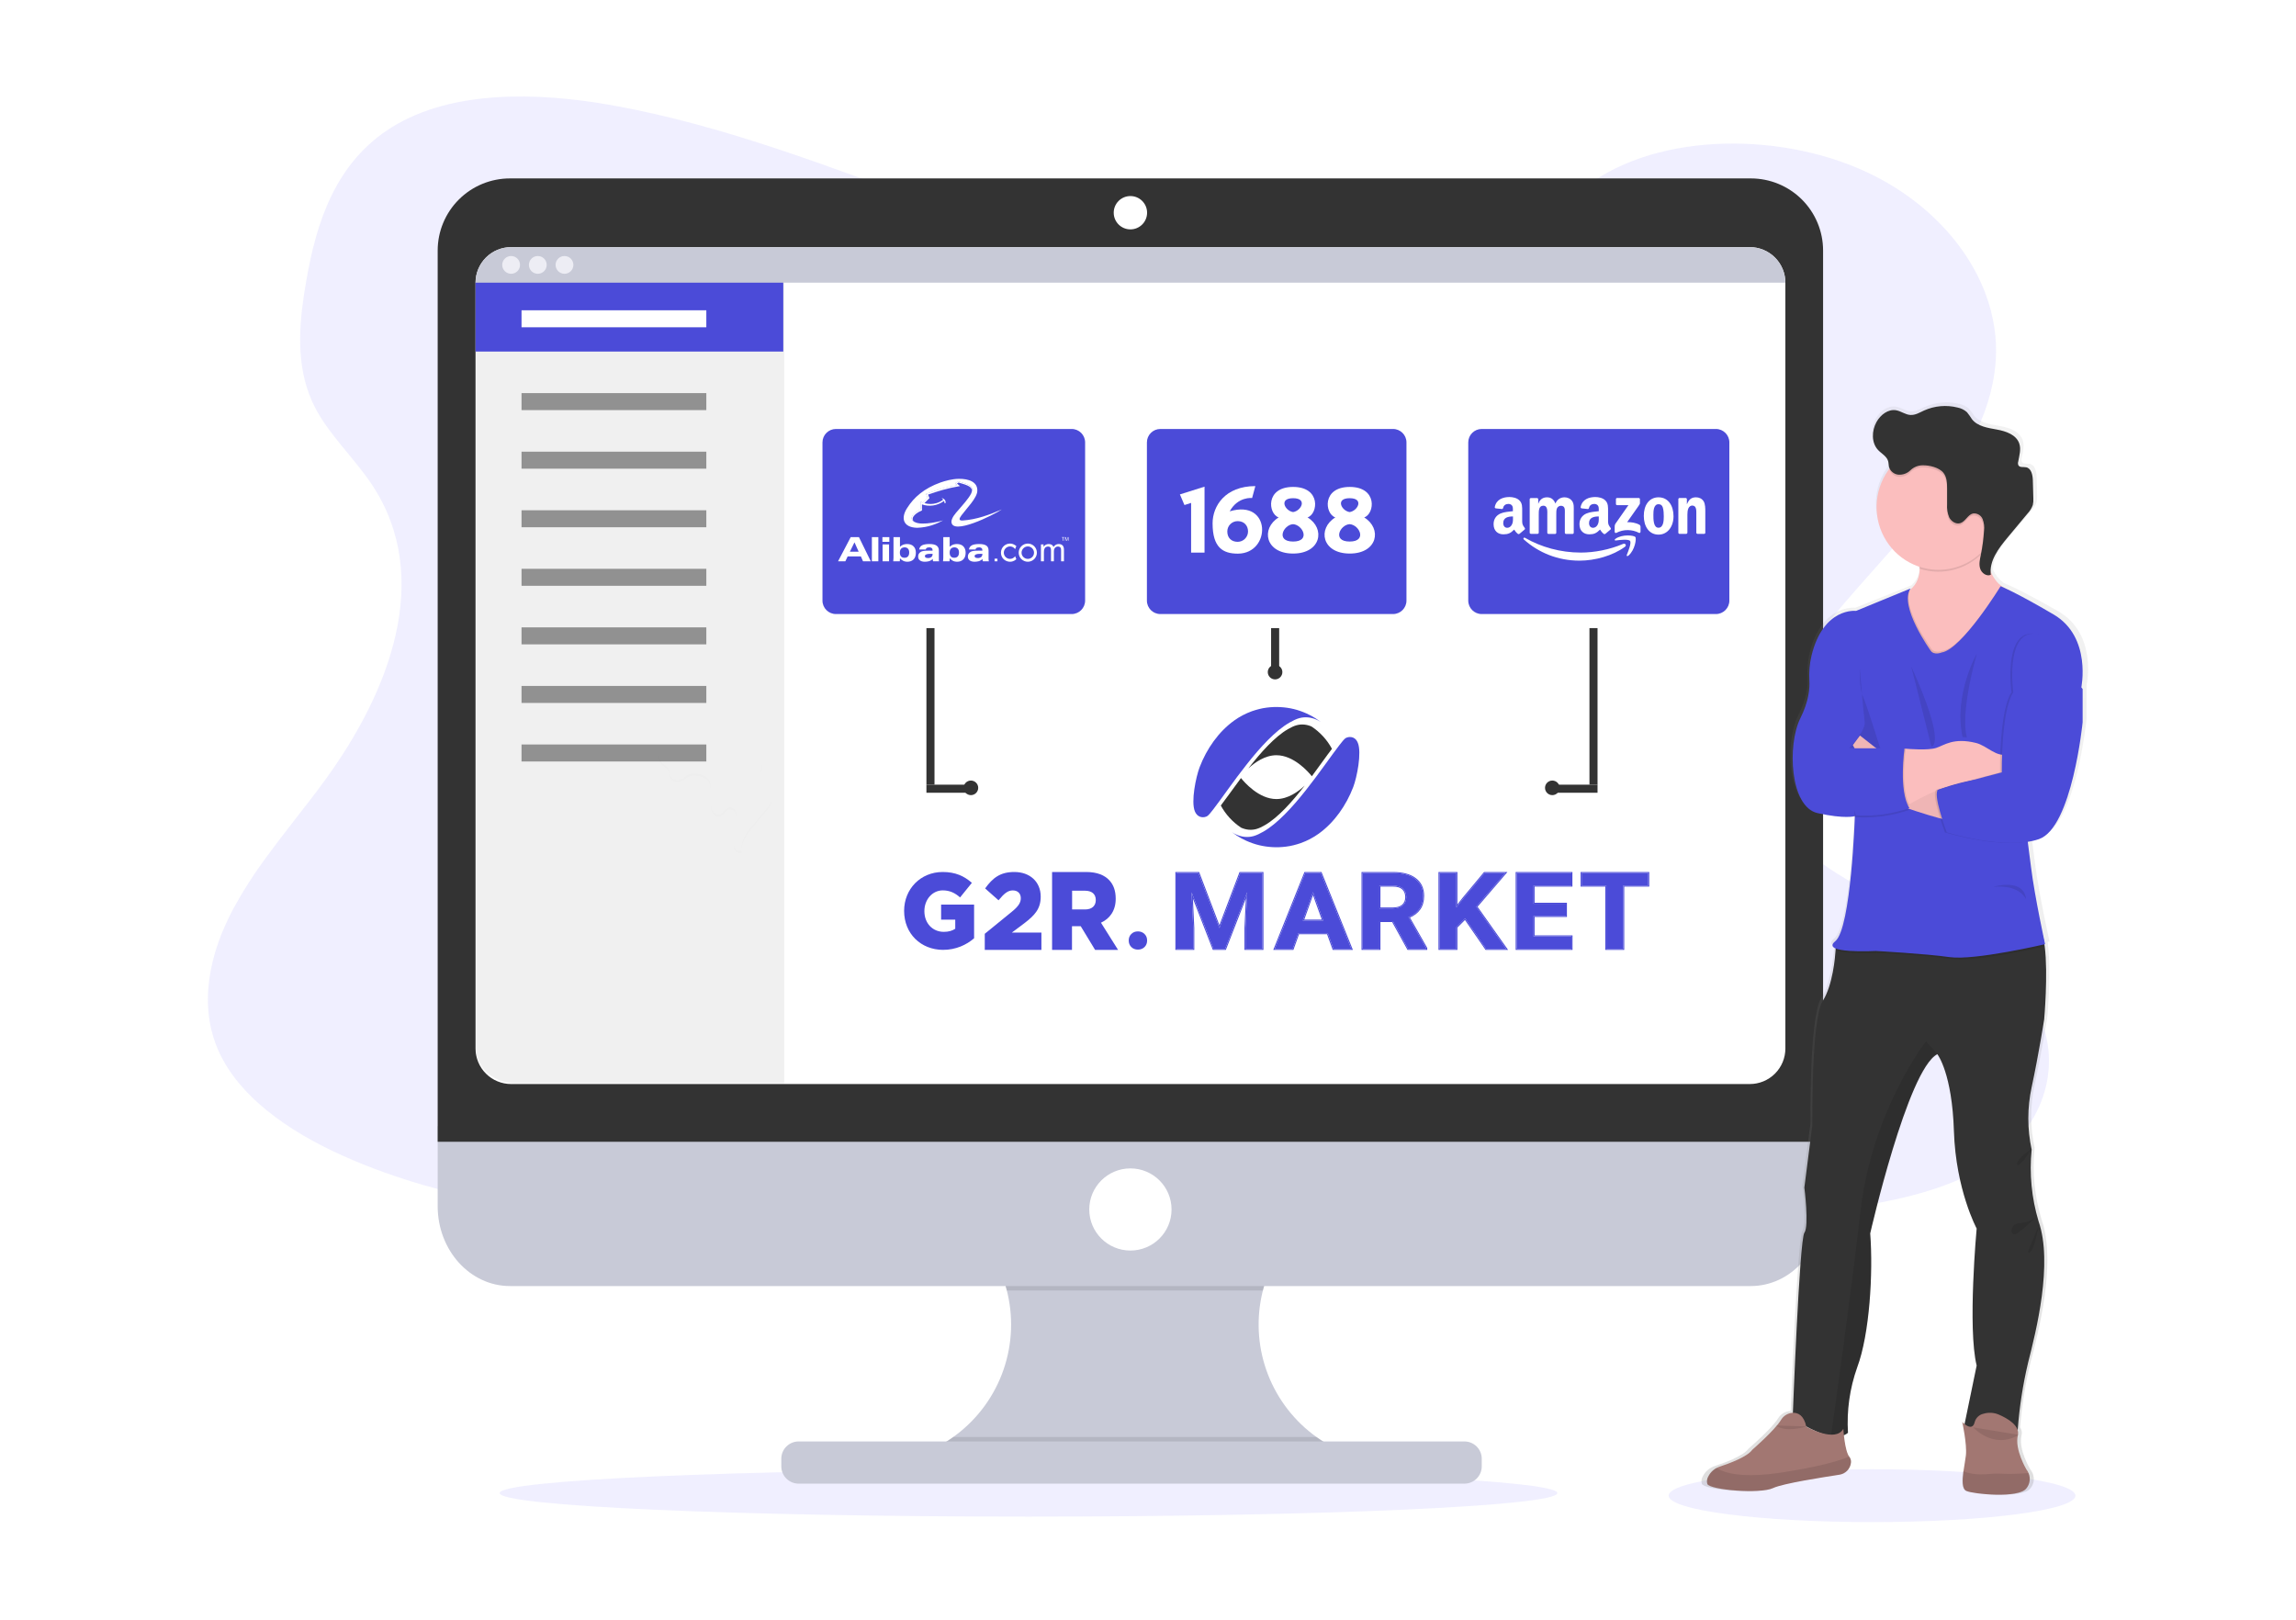 <svg width="853" height="602" viewBox="0 0 853 602" fill="none" xmlns="http://www.w3.org/2000/svg">
<path opacity="0.1" d="M742.904 429.508C742.226 430.002 741.603 430.482 740.939 430.949C738.489 432.679 735.924 434.24 733.262 435.623C719.319 442.962 702.13 446.547 685.389 448.982C647.841 454.447 609.506 455.509 571.335 456.551C468.196 459.378 364.806 462.199 261.917 455.685C221.266 453.115 179.72 448.813 142.883 435.623C137.603 433.738 132.427 431.659 127.355 429.386C117.09 424.78 107.232 419.173 99.034 412.476C91.331 406.199 85.084 398.989 81.351 390.791C73.566 373.718 77.686 354.542 86.575 337.808C90.266 331.038 94.43 324.535 99.034 318.348C105.898 308.926 113.465 299.774 120.369 290.358C144.936 256.89 160.967 214.547 138.29 180.219C131.772 170.357 122.355 161.699 117.043 151.404C110.268 138.235 110.789 123.611 112.944 109.407C113.224 107.603 113.52 105.817 113.831 104.049C117.51 82.986 124.435 60.293 145.783 47.144C167.959 33.48 199.45 34.17 226.971 39.027C269.77 46.657 309.249 62.538 349.148 76.878C389.047 91.218 430.79 104.32 474.639 105.727C513.359 106.971 558.523 97.657 584.221 73.449C609.181 49.937 656.099 48.145 689.915 62.349C713.126 72.096 730.444 89.656 737.748 109.407C739.227 113.372 740.292 117.479 740.925 121.663C741.511 125.487 741.701 129.36 741.494 133.223C741.393 135.13 741.196 137.017 740.925 138.884C735.275 177.859 694.603 208.601 669.88 243.416C657.8 260.421 649.27 280.848 657.576 299.185C670.246 327.128 714.305 337.064 740.912 357.857C745.919 361.641 750.327 366.156 753.988 371.249C766.895 389.756 762.132 414.749 742.904 429.508Z" fill="#6C63FF"/>
<path opacity="0.1" d="M382.109 563.472C490.616 563.472 578.577 559.553 578.577 554.719C578.577 549.886 490.616 545.967 382.109 545.967C273.603 545.967 185.642 549.886 185.642 554.719C185.642 559.553 273.603 563.472 382.109 563.472Z" fill="#6C63FF"/>
<path d="M498.717 539.324V544.614H342.04V540.318C351.595 536.784 359.885 530.499 365.86 522.259C371.836 514.019 375.228 504.194 375.607 494.028C375.987 483.862 373.336 473.812 367.992 465.151C362.647 456.489 354.849 449.606 345.583 445.372H497.653C488.596 449.512 480.936 456.186 475.602 464.585C470.268 472.985 467.488 482.748 467.601 492.693C467.714 502.638 470.713 512.336 476.236 520.613C481.759 528.89 489.568 535.389 498.717 539.324Z" fill="#C8CAD7"/>
<path opacity="0.1" d="M497.654 445.372C490.665 448.575 484.483 453.298 479.559 459.196C474.635 465.093 471.095 472.016 469.198 479.456H374.047C372.149 472.016 368.608 465.094 363.685 459.197C358.761 453.299 352.579 448.576 345.591 445.372H497.654Z" fill="black"/>
<path d="M162.605 418.424V448.118C162.605 464.514 174.625 477.805 189.456 477.805H650.455C665.286 477.805 677.305 464.514 677.305 448.118V418.424H162.605Z" fill="#C8CAD7"/>
<path opacity="0.1" d="M498.717 539.324V544.614H342.04V540.318C346.335 538.723 350.398 536.562 354.12 533.893H489.11C492.109 536.04 495.33 537.861 498.717 539.324Z" fill="black"/>
<path d="M544.058 535.543H296.701C293.146 535.543 290.265 538.42 290.265 541.969V544.789C290.265 548.338 293.146 551.215 296.701 551.215H544.058C547.612 551.215 550.494 548.338 550.494 544.789V541.969C550.494 538.42 547.612 535.543 544.058 535.543Z" fill="#C8CAD7"/>
<path d="M677.305 93.053C677.296 85.95 674.463 79.141 669.429 74.123C664.394 69.104 657.57 66.286 650.455 66.288H189.476C182.358 66.28 175.528 69.096 170.489 74.115C165.45 79.135 162.614 85.947 162.605 93.053V424.2H677.305V93.053Z" fill="#333333"/>
<path d="M663.294 105.012V389.555C663.295 391.288 662.954 393.005 662.29 394.606C661.626 396.208 660.652 397.663 659.425 398.889C658.197 400.114 656.739 401.086 655.135 401.749C653.531 402.412 651.812 402.753 650.076 402.752H189.889C188.153 402.753 186.434 402.412 184.83 401.749C183.226 401.086 181.768 400.114 180.541 398.889C179.313 397.663 178.339 396.208 177.675 394.606C177.011 393.005 176.67 391.288 176.671 389.555V105.012C176.671 101.512 178.064 98.156 180.543 95.681C183.021 93.206 186.384 91.816 189.889 91.816H650.042C651.781 91.811 653.503 92.149 655.111 92.81C656.718 93.472 658.18 94.443 659.411 95.669C660.642 96.895 661.618 98.351 662.285 99.954C662.951 101.557 663.294 103.276 663.294 105.012Z" fill="white"/>
<path d="M419.962 85.22C423.386 85.22 426.161 82.449 426.161 79.031C426.161 75.613 423.386 72.842 419.962 72.842C416.538 72.842 413.763 75.613 413.763 79.031C413.763 82.449 416.538 85.22 419.962 85.22Z" fill="white"/>
<path d="M419.963 464.616C428.404 464.616 435.248 457.784 435.248 449.356C435.248 440.928 428.404 434.096 419.963 434.096C411.521 434.096 404.678 440.928 404.678 449.356C404.678 457.784 411.521 464.616 419.963 464.616Z" fill="white"/>
<path d="M291.334 104.843V402.461H191.552C189.619 402.462 187.704 402.128 185.918 401.48C184.132 400.832 182.509 399.881 181.142 398.683C179.775 397.484 178.691 396.061 177.951 394.495C177.212 392.929 176.832 391.25 176.833 389.555V111.292L177.369 109.539L178.802 104.843H291.334Z" fill="#F0F0F0"/>
<path d="M290.996 103.22V130.614H176.671V105.012L177.152 103.22H290.996Z" fill="#4B4BD8"/>
<path d="M663.294 105.012H176.671C176.671 103.279 177.013 101.563 177.677 99.963C178.342 98.362 179.315 96.908 180.543 95.683C181.77 94.458 183.228 93.486 184.831 92.824C186.435 92.162 188.154 91.821 189.889 91.822H650.042C651.78 91.817 653.503 92.154 655.11 92.814C656.718 93.475 658.179 94.445 659.41 95.671C660.641 96.896 661.618 98.352 662.285 99.955C662.951 101.558 663.294 103.276 663.294 105.012Z" fill="#C8CAD7"/>
<path d="M189.889 101.717C191.715 101.717 193.196 100.24 193.196 98.417C193.196 96.594 191.715 95.116 189.889 95.116C188.063 95.116 186.583 96.594 186.583 98.417C186.583 100.24 188.063 101.717 189.889 101.717Z" fill="#EDEDF4"/>
<path d="M199.801 101.717C201.627 101.717 203.108 100.24 203.108 98.417C203.108 96.594 201.627 95.116 199.801 95.116C197.975 95.116 196.495 96.594 196.495 98.417C196.495 100.24 197.975 101.717 199.801 101.717Z" fill="#EDEDF4"/>
<path d="M209.714 101.717C211.54 101.717 213.02 100.24 213.02 98.417C213.02 96.594 211.54 95.116 209.714 95.116C207.888 95.116 206.407 96.594 206.407 98.417C206.407 100.24 207.888 101.717 209.714 101.717Z" fill="#EDEDF4"/>
<path d="M262.411 115.28H193.758V121.591H262.411V115.28Z" fill="white"/>
<path opacity="0.5" d="M262.411 146.056H193.758V152.367H262.411V146.056Z" fill="#333333"/>
<path opacity="0.5" d="M262.411 167.816H193.758V174.127H262.411V167.816Z" fill="#333333"/>
<path opacity="0.5" d="M262.411 189.576H193.758V195.887H262.411V189.576Z" fill="#333333"/>
<path opacity="0.5" d="M262.411 211.329H193.758V217.64H262.411V211.329Z" fill="#333333"/>
<path opacity="0.5" d="M262.411 233.089H193.758V239.4H262.411V233.089Z" fill="#333333"/>
<path opacity="0.5" d="M262.411 254.849H193.758V261.16H262.411V254.849Z" fill="#333333"/>
<path opacity="0.5" d="M262.411 276.603H193.758V282.913H262.411V276.603Z" fill="#333333"/>
<g opacity="0.1">
<path opacity="0.1" d="M282.696 287.249C282.699 287.222 282.699 287.194 282.696 287.167C283.012 285.985 283.178 284.766 283.19 283.542C283.088 284.521 282.923 285.493 282.696 286.45C282.635 286.713 282.635 286.986 282.696 287.249Z" fill="black"/>
<path opacity="0.1" d="M273.353 302.211C273.604 302.787 273.738 303.408 273.746 304.037C273.819 303.17 273.684 302.298 273.353 301.494C273.151 301.003 272.793 300.594 272.333 300.328C271.874 300.063 271.339 299.956 270.812 300.026C269.457 300.344 268.854 302.13 267.513 302.556C266.381 302.914 265.142 302.109 264.6 301.054C264.143 299.955 263.952 298.764 264.044 297.577C264.044 296.225 264.044 294.906 264.044 293.573C264.044 292.119 263.997 290.549 263.095 289.406C261.978 287.979 259.356 287.377 257.601 287.418C256.435 287.431 255.317 287.882 254.471 288.683C254.043 289.111 253.524 289.438 252.953 289.641C252.383 289.843 251.774 289.916 251.171 289.853C250.638 289.774 250.138 289.545 249.73 289.193C249.322 288.841 249.023 288.38 248.868 287.864C248.732 287.35 248.773 286.802 248.617 286.288C248.244 285.03 246.903 284.381 246.002 283.427C245.161 282.497 244.681 281.297 244.647 280.045C244.582 280.784 244.669 281.529 244.902 282.233C245.135 282.938 245.509 283.588 246.002 284.144C246.903 285.098 248.244 285.754 248.617 287.012C248.773 287.519 248.732 288.074 248.868 288.588C249.025 289.102 249.325 289.561 249.733 289.913C250.14 290.265 250.639 290.495 251.171 290.577C251.774 290.638 252.383 290.565 252.954 290.361C253.525 290.158 254.043 289.829 254.471 289.4C255.321 288.612 256.434 288.166 257.594 288.148C259.349 288.094 261.971 288.716 263.089 290.137C263.99 291.28 264.03 292.843 264.037 294.304C264.037 295.656 264.037 296.975 264.037 298.308C263.945 299.497 264.135 300.69 264.593 301.791C265.135 302.847 266.375 303.645 267.506 303.286C268.861 302.86 269.437 301.081 270.806 300.756C271.331 300.687 271.865 300.791 272.326 301.054C272.786 301.317 273.147 301.723 273.353 302.211Z" fill="black"/>
<path opacity="0.1" d="M286.517 297.807C286.223 298.628 285.762 299.379 285.162 300.012C283.391 302.123 281.627 304.235 279.87 306.35C277.648 309.022 275.29 312.113 275.46 315.522C275.622 312.397 277.804 309.557 279.87 307.074L285.162 300.729C285.762 300.099 286.223 299.35 286.517 298.531C286.647 297.955 286.693 297.362 286.652 296.772C286.649 297.122 286.603 297.469 286.517 297.807Z" fill="black"/>
<path opacity="0.1" d="M272.71 314.454C272.622 314.175 272.568 313.886 272.547 313.595C272.503 314.126 272.558 314.66 272.71 315.171C273.069 316.334 274.39 317.288 275.501 316.794C275.501 316.557 275.454 316.321 275.447 316.118C274.349 316.557 273.042 315.59 272.71 314.454Z" fill="black"/>
</g>
<path opacity="0.1" d="M695.497 565.501C737.23 565.501 771.061 561.104 771.061 555.68C771.061 550.256 737.23 545.858 695.497 545.858C653.764 545.858 619.933 550.256 619.933 555.68C619.933 561.104 653.764 565.501 695.497 565.501Z" fill="#6C63FF"/>
<path d="M764.711 227.132C750.065 218.713 744.49 216.627 744.49 216.617L744.191 216.406C742.591 215.181 741.321 213.58 740.494 211.744C740.494 211.408 740.494 211.072 740.494 210.783V210.879C740.734 206.42 743.902 202.374 746.916 198.837C749.484 195.819 752.052 192.804 754.62 189.793C755.505 188.878 756.182 187.783 756.604 186.582C756.76 185.954 756.832 185.308 756.815 184.66C756.815 184.391 756.815 184.132 756.815 183.872C756.815 181.623 756.709 179.374 756.632 177.144C756.555 175.174 756.055 172.704 754.081 172.339C753.06 172.127 751.712 172.493 751.192 171.618C751.003 171.261 750.955 170.846 751.057 170.455C751.057 170.455 751.057 170.513 751.057 170.541C751.053 170.506 751.053 170.471 751.057 170.436C751.437 168.919 751.682 167.372 751.789 165.813C751.823 165.022 751.716 164.231 751.471 163.477C750.325 160.219 746.406 158.883 742.939 158.268C739.473 157.653 735.583 157.124 733.406 154.424C732.81 153.523 732.167 152.654 731.48 151.819C730.472 150.932 729.246 150.328 727.927 150.07C723.627 149.006 719.094 149.402 715.043 151.194C713.368 151.944 711.683 152.943 709.843 152.838C708.004 152.732 706.3 151.396 704.412 151.079C701.37 150.56 698.452 152.799 696.95 155.442C696.059 157.011 695.585 158.781 695.573 160.584C695.573 160.68 695.573 160.786 695.573 160.882C695.535 162.821 696.245 164.7 697.556 166.13C698.866 167.495 700.821 168.427 701.408 170.215C701.63 170.945 701.581 171.733 701.774 172.464C701.774 172.56 701.832 172.646 701.861 172.742L701.755 172.867C698.627 176.885 696.932 181.831 696.94 186.919C696.97 191.859 698.572 196.662 701.514 200.635C704.456 204.609 708.587 207.546 713.31 209.024C713.31 209.246 713.31 209.476 713.31 209.717C713.375 211.159 713.125 212.599 712.576 213.935C712.027 215.271 711.193 216.472 710.132 217.453L689.352 225.777C689.352 225.777 676.834 224.297 672.327 242.548C671.605 245.577 671.345 248.697 671.557 251.804C671.721 254.562 671.336 259.406 668.129 265.673C662.997 275.707 664.162 298.725 674.658 301.003C684.566 303.156 688.447 302.262 688.851 302.157V302.56C688.688 306.885 687.118 344.138 681.408 348.694C679.819 349.934 680.118 350.779 681.408 351.346C681.408 351.346 681.408 351.587 681.408 352.019C681.235 354.749 680.349 365.119 676.526 371.03C672.135 377.844 672.636 417.25 672.636 417.25L669.612 440.5C669.612 440.5 671.47 454.859 669.612 457.367C667.946 459.606 665.76 512.737 665.259 524.251H665.067C664.153 524.306 663.266 524.584 662.483 525.059C661.701 525.535 661.048 526.195 660.58 526.981C658.095 530.96 649.525 538.293 649.525 538.293C647.667 540.936 640.772 543.464 637.132 544.656C636.645 544.812 636.174 545.015 635.726 545.261C634.363 546.002 633.268 547.152 632.597 548.548C632.36 548.959 632.209 549.414 632.153 549.884C632.096 550.355 632.136 550.832 632.269 551.287C633.232 553.565 652.558 555.132 657.45 552.883C661.302 551.095 676.555 548.731 682.891 547.808C684.041 547.663 685.109 547.141 685.929 546.323C686.748 545.505 687.272 544.438 687.417 543.291C687.477 542.895 687.457 542.491 687.358 542.103C687.259 541.715 687.082 541.351 686.839 541.032C685.626 539.533 685 535.438 684.72 532.767C685.235 532.556 685.715 532.271 686.146 531.921C685.626 523.637 686.815 515.334 689.641 507.528C694.302 495.225 695.707 472.428 694.542 457.607C694.542 457.607 708.765 396.509 719.964 390.81C720.137 391.021 725.568 397.98 726.261 419.528C726.955 441.413 734.88 455.772 734.88 455.772C734.88 455.772 731.384 492.928 734.88 506.836L730.286 528.74C730.095 528.583 729.912 528.416 729.738 528.24C729.738 528.24 729.872 528.855 730.065 529.826L729.969 530.287L730.161 530.335C730.681 533.074 731.452 537.851 731.124 540.657C730.941 542.262 730.498 544.444 730.161 546.597C729.68 549.971 729.545 553.248 731.326 553.959C734.215 555.132 751.384 556.737 754.302 552.998C754.956 552.232 755.382 551.298 755.532 550.303C755.681 549.307 755.549 548.29 755.149 547.366C754.938 546.85 754.652 546.368 754.302 545.934C754.302 545.934 749.747 538.504 751.038 533.266C751.156 532.756 751.168 532.226 751.074 531.71C750.979 531.195 750.78 530.704 750.489 530.268C751.157 521.976 752.493 513.751 754.485 505.673C757.374 494.706 763.556 470.659 759.03 454.839C758.857 454.224 758.664 453.609 758.452 453.013C755.838 444.38 754.964 435.315 755.881 426.342C754.197 418.684 754.197 410.752 755.881 403.093C758.655 390.339 760.609 377.844 760.609 377.844C760.609 377.844 762.15 360.977 760.802 350.635L760.715 349.972L761.447 349.809C761.447 349.809 757.489 332.259 756.084 321.091C755.756 318.447 755.323 315.112 754.851 311.547C756.142 311.325 757.414 311.004 758.655 310.586C771.25 306.251 775.207 267.037 775.207 267.037V254.601C775.207 254.601 779.406 235.599 764.711 227.132ZM670.893 529.883L670.276 529.556L670.893 529.883Z" fill="url(#paint0_linear)"/>
<path d="M757.352 453.708C762.83 469.387 756.386 494.833 753.487 506.195C751.536 514.412 750.243 522.769 749.623 531.189C742.956 532.309 736.135 532.152 729.527 530.728L734.358 507.33C730.938 493.467 734.358 456.428 734.358 456.428C734.358 456.428 726.629 442.105 725.914 420.292C725.238 398.826 719.924 391.886 719.75 391.665C708.707 397.375 694.814 458.255 694.814 458.255C695.954 473.02 694.582 495.746 689.983 508.022C687.212 515.814 686.045 524.083 686.554 532.333C684.959 533.67 682.737 533.9 680.341 533.516C673.82 532.468 666.004 526.873 666.004 526.873C666.004 526.873 668.516 460.543 670.342 458.024C672.168 455.505 670.342 441.211 670.342 441.211L673.308 418.033C673.308 418.033 672.854 378.725 677.172 371.89C680.921 365.998 681.781 355.654 681.955 352.943C681.955 352.51 681.955 352.27 681.955 352.27L688.563 344.397C688.563 344.397 752.512 339.59 757.304 344.397C758.482 345.57 759.236 348.242 759.642 351.588C760.956 361.893 759.448 378.706 759.448 378.706C759.448 378.706 757.516 391.203 754.792 403.921C753.143 411.56 753.143 419.46 754.792 427.099C753.899 436.049 754.769 445.088 757.352 453.708Z" fill="#333333"/>
<path d="M752.82 552.986C750.003 556.731 733.416 555.147 730.589 553.946C728.861 553.226 728.995 549.971 729.462 546.61C729.759 544.468 730.188 542.288 730.36 540.704C730.818 536.613 729.014 528.326 729.014 528.326C729.014 528.326 732.738 532.301 733.635 528.326C733.843 527.568 734.252 526.881 734.82 526.339C735.387 525.798 736.09 525.422 736.854 525.253C738.788 524.665 740.869 524.794 742.717 525.618C745.648 526.895 750.538 529.622 749.659 533.3C748.418 538.514 752.82 545.909 752.82 545.909C753.161 546.343 753.438 546.825 753.641 547.339C754.037 548.265 754.17 549.283 754.025 550.28C753.88 551.276 753.463 552.213 752.82 552.986Z" fill="#A27772"/>
<path opacity="0.1" d="M752.815 552.966C749.982 556.743 733.297 555.145 730.454 553.934C728.715 553.208 728.85 549.925 729.32 546.535C731.107 547.377 734.123 548.084 739.233 547.61C740.42 547.494 741.614 547.455 742.806 547.494C746.419 547.664 750.038 547.593 753.641 547.28C754.038 548.213 754.17 549.237 754.024 550.241C753.879 551.244 753.46 552.188 752.815 552.966Z" fill="black"/>
<path opacity="0.1" d="M694.692 458.05C695.831 472.856 694.461 495.643 689.866 507.952C687.097 515.766 685.931 524.056 686.439 532.33C684.846 533.669 682.626 533.901 680.232 533.515C681.613 523.876 687.472 482.495 691.237 449.789C695.513 412.534 715.532 386.903 715.532 386.903L719.529 391.289C708.573 397.005 694.692 458.05 694.692 458.05Z" fill="black"/>
<path d="M746.629 219.296L743.824 232.895L730.112 255.681L713.198 248.536C713.198 248.536 690.199 224.734 704.648 221.339C706.38 220.973 708.016 220.254 709.452 219.229C712.285 217.109 713.178 214.041 713.198 211.029C713.083 207.656 712.285 204.339 710.849 201.276L740.437 192.099C739.214 195.939 738.499 199.92 738.312 203.942C738.089 211.902 741.078 215.834 743.533 217.704C744.447 218.434 745.5 218.975 746.629 219.296Z" fill="#FBBEBE"/>
<path opacity="0.1" d="M739.854 192.099C738.649 195.983 737.946 200.01 737.762 204.078C734.81 207.634 730.88 210.215 726.475 211.492C722.07 212.769 717.39 212.683 713.033 211.246C712.921 207.834 712.134 204.479 710.721 201.381L739.854 192.099Z" fill="black"/>
<path d="M743.241 188.378C743.241 192.994 741.89 197.506 739.359 201.343C736.828 205.181 733.23 208.172 729.021 209.938C724.812 211.704 720.18 212.166 715.712 211.266C711.243 210.366 707.139 208.143 703.917 204.879C700.695 201.616 698.501 197.458 697.613 192.931C696.724 188.404 697.18 183.712 698.923 179.448C700.667 175.184 703.619 171.54 707.408 168.975C711.196 166.411 715.65 165.043 720.206 165.043C723.233 165.035 726.232 165.633 729.03 166.803C731.828 167.973 734.371 169.692 736.511 171.86C738.652 174.029 740.348 176.604 741.503 179.439C742.658 182.274 743.249 185.312 743.241 188.378Z" fill="#FBBEBE"/>
<path opacity="0.1" d="M746.629 219.39L743.824 232.954L730.112 255.681L713.198 248.555C713.198 248.555 690.199 224.814 704.648 221.428C706.38 221.063 708.016 220.346 709.452 219.323C706.841 226.392 717.613 241.094 717.613 241.094C718.865 242.911 721.747 241.773 721.747 241.773C728.676 240.74 741.456 221.074 743.533 217.802C744.447 218.53 745.5 219.07 746.629 219.39Z" fill="black"/>
<path opacity="0.1" d="M759.502 351.612C755.469 352.579 733.174 357.506 724.724 356.267C715.42 354.892 697.32 353.983 697.32 353.983C697.32 353.983 685.798 354.602 682.265 353.015C682.265 352.58 682.265 352.338 682.265 352.338L688.832 344.411C688.832 344.411 752.387 339.572 757.15 344.411C758.398 345.553 759.07 348.234 759.502 351.612Z" fill="black"/>
<path d="M717.285 241.758C717.285 241.758 705.297 225.123 709.815 218.64L689.559 226.963C689.559 226.963 677.368 225.479 672.975 243.704C672.271 246.735 672.015 249.854 672.215 252.96C672.379 255.706 672.004 260.541 668.879 266.802C663.88 276.82 665.034 299.822 675.244 302.095C685.454 304.368 689.107 303.232 689.107 303.232C689.107 303.232 687.742 344.901 681.839 349.679C675.936 354.457 696.904 353.32 696.904 353.32C696.904 353.32 715.016 354.283 724.332 355.603C733.648 356.922 759.779 350.787 759.779 350.787C759.779 350.787 755.933 333.256 754.549 322.101C753.164 310.947 750.011 287.194 750.011 287.194L773.19 255.734C773.19 255.734 777.276 236.72 762.961 228.302C748.646 219.883 743.253 217.802 743.253 217.802C743.253 217.802 728.832 241.276 721.371 242.413C721.371 242.432 718.526 243.588 717.285 241.758Z" fill="#4B4BD8"/>
<path opacity="0.1" d="M690.918 248.24C690.918 248.24 690.693 255.738 692.078 258.69C693.463 261.641 698.525 278.002 698.525 278.002H687.007C687.007 278.002 693.229 271.417 692.771 268.235C692.312 265.053 690.918 248.24 690.918 248.24Z" fill="black"/>
<path d="M724.625 305.059C724.625 305.059 699.5 298.936 697.161 293.726C694.822 288.515 688.362 276.828 688.362 276.828L691.01 273.268L703.235 282.863C703.235 282.863 717.8 294.378 724.625 295.568C731.45 296.758 724.625 305.059 724.625 305.059Z" fill="#FBBEBE"/>
<path opacity="0.05" d="M724.625 305.059C724.625 305.059 699.5 298.936 697.161 293.726C694.822 288.515 688.362 276.828 688.362 276.828L691.01 273.268L703.235 282.863C703.235 282.863 717.8 294.378 724.625 295.568C731.45 296.758 724.625 305.059 724.625 305.059Z" fill="black"/>
<path d="M746.629 275.439V288.892H744.402C733.415 288.893 722.61 291.613 713.004 296.797L708.842 299.039L707.718 299.647L700.558 283.971L707.259 278.128H707.601C709.242 278.28 716.325 278.85 719.324 277.871C722.323 276.893 725.723 273.938 734.115 276.028C738.257 277.054 741.784 281.567 745.838 280.161L746.629 275.439Z" fill="#FBBEBE"/>
<path opacity="0.1" d="M768.491 250.846L773.052 255.96V268.341C773.052 268.341 769.195 307.427 756.869 311.743C744.544 316.059 722.584 309.244 722.584 309.244C722.584 309.244 716.904 294.248 719.556 293.334C722.208 292.421 743.03 286.952 743.03 286.952C743.03 286.952 742.731 264.025 747.293 257.21C747.293 257.21 744.332 235.85 754.584 235.398C764.835 234.946 768.491 250.846 768.491 250.846Z" fill="black"/>
<path d="M769.168 250.846L773.73 255.96V268.341C773.73 268.341 769.872 307.427 757.537 311.743C745.203 316.059 723.262 309.244 723.262 309.244C723.262 309.244 717.582 294.248 720.234 293.334C722.886 292.421 743.698 286.952 743.698 286.952C743.698 286.952 743.409 264.025 747.97 257.21C747.97 257.21 745 235.85 755.261 235.398C765.523 234.946 769.168 250.846 769.168 250.846Z" fill="#4B4BD8"/>
<path opacity="0.1" d="M736.882 198.057C737.082 196.564 736.905 195.045 736.367 193.64C736.084 192.946 735.581 192.365 734.935 191.99C734.29 191.615 733.539 191.466 732.8 191.566C730.893 192.018 730.035 194.543 728.147 195.148C726.555 195.656 724.81 194.524 724.047 193.026C723.409 191.464 723.141 189.775 723.265 188.091C723.265 186.171 723.265 184.298 723.265 182.397C723.265 180.333 723.198 178.106 721.93 176.483C720.357 174.467 716.667 173.603 714.206 173.67C712.565 173.687 710.989 174.324 709.792 175.456C709.19 176.065 708.461 176.532 707.658 176.821C706.854 177.11 705.997 177.214 705.148 177.126C704.399 177.011 703.699 176.684 703.127 176.185C702.555 175.685 702.135 175.033 701.915 174.304C701.911 174.278 701.911 174.252 701.915 174.227C703.831 171.676 706.251 169.553 709.022 167.991C711.794 166.43 714.856 165.463 718.017 165.152C721.178 164.841 724.368 165.193 727.387 166.186C730.406 167.179 733.188 168.79 735.558 170.919C737.927 173.048 739.833 175.649 741.155 178.556C742.477 181.464 743.186 184.616 743.238 187.813C743.29 191.011 742.683 194.184 741.456 197.134C740.229 200.083 738.409 202.745 736.109 204.95C736.49 202.668 736.748 200.367 736.882 198.057Z" fill="black"/>
<path d="M705.074 176.333C704.32 176.215 703.614 175.889 703.036 175.389C702.459 174.89 702.034 174.239 701.809 173.509C701.626 172.78 701.674 171.992 701.453 171.272C700.925 169.486 699.024 168.554 697.746 167.2C695.192 164.492 695.355 160.027 697.16 156.761C698.63 154.13 701.463 151.912 704.43 152.421C706.265 152.747 707.849 154.053 709.712 154.169C711.576 154.284 713.141 153.285 714.774 152.536C718.707 150.754 723.13 150.361 727.316 151.422C728.605 151.678 729.799 152.279 730.773 153.16C731.434 153.991 732.05 154.856 732.617 155.753C734.73 158.452 738.524 158.98 741.895 159.594C745.265 160.209 749.088 161.515 750.192 164.79C750.932 166.941 750.192 169.274 749.798 171.512C749.652 171.971 749.682 172.468 749.885 172.904C750.413 173.778 751.729 173.413 752.766 173.615C754.687 174.018 755.167 176.496 755.234 178.417C755.324 180.645 755.385 182.885 755.417 185.139C755.473 185.973 755.408 186.811 755.224 187.626C754.81 188.79 754.156 189.853 753.304 190.747L745.803 199.755C742.48 203.75 738.956 208.398 739.618 213.555C738.043 214.256 736.18 212.902 735.662 211.25C735.143 209.598 735.556 207.831 735.911 206.141C736.515 203.218 736.91 200.256 737.093 197.277C737.295 195.782 737.117 194.259 736.574 192.85C736.288 192.155 735.779 191.574 735.127 191.199C734.476 190.823 733.718 190.675 732.973 190.776C731.052 191.227 730.197 193.753 728.296 194.358C726.692 194.877 724.934 193.734 724.166 192.236C723.527 190.673 723.258 188.984 723.379 187.3V181.605C723.379 179.54 723.311 177.312 722.034 175.689C720.459 173.673 716.733 172.808 714.255 172.876C712.601 172.893 711.014 173.53 709.809 174.662C709.197 175.28 708.453 175.751 707.633 176.04C706.813 176.329 705.938 176.43 705.074 176.333Z" fill="#333333"/>
<path opacity="0.1" d="M710.043 247.564L717.555 277.326C717.555 277.326 723.465 277.296 710.043 247.564Z" fill="black"/>
<path opacity="0.1" d="M734.434 242.829C734.434 242.829 725.721 258.07 729.125 273.819L730.742 273.944C730.742 273.944 727.85 266.65 734.434 242.829Z" fill="black"/>
<path opacity="0.1" d="M740.531 329.488C740.531 329.488 751.896 325.961 752.727 334.144C752.727 334.144 750.578 328.531 740.531 329.488Z" fill="black"/>
<path opacity="0.1" d="M707.521 278.679C707.521 278.679 705.218 294.536 709.365 300.878C702.859 303.129 695.953 304.052 689.07 303.59L687.685 278.679H707.521Z" fill="black"/>
<path opacity="0.1" d="M709.365 299.036L708.171 299.647L700.558 283.88L707.683 278.002H708.046C707.932 278.767 705.948 292.346 709.365 299.036Z" fill="black"/>
<path d="M707.559 278.002C707.559 278.002 705.304 293.859 709.365 300.202C702.993 302.453 696.23 303.376 689.489 302.914L681.587 278.002H707.559Z" fill="#4B4BD8"/>
<path d="M687.654 543.504C687.524 544.618 687.023 545.656 686.229 546.457C685.436 547.257 684.396 547.773 683.273 547.923C677.154 548.867 662.387 551.133 658.664 552.889C653.891 555.126 635.201 553.559 634.294 551.331C634.166 550.883 634.13 550.415 634.185 549.954C634.241 549.492 634.388 549.046 634.618 548.64C635.055 547.752 635.668 546.96 636.42 546.311C637.173 545.662 638.05 545.17 639 544.864C642.532 543.693 649.194 541.229 650.989 538.642C650.989 538.642 659.294 531.448 661.661 527.567C662.106 526.802 662.735 526.157 663.493 525.691C664.251 525.225 665.114 524.952 666.004 524.896C667.98 524.801 670.176 525.793 671.083 530.069C671.083 530.069 681.908 536.178 684.838 530.825C684.838 530.825 685.287 539.048 687.081 541.304C687.319 541.616 687.492 541.97 687.59 542.348C687.688 542.725 687.71 543.118 687.654 543.504Z" fill="#A27772"/>
<path opacity="0.1" d="M687.651 543.378C687.521 544.505 687.019 545.557 686.226 546.366C685.433 547.176 684.392 547.698 683.269 547.85C677.151 548.805 662.385 551.099 658.662 552.876C653.89 555.14 635.2 553.554 634.294 551.299C634.166 550.846 634.13 550.373 634.185 549.905C634.241 549.438 634.388 548.986 634.618 548.576C635.261 547.202 636.32 546.066 637.644 545.328C640.698 547.353 647.475 549.341 662.385 547.009C676.607 544.783 683.642 542.605 687.078 541.124C687.319 541.442 687.494 541.806 687.592 542.193C687.691 542.58 687.71 542.983 687.651 543.378Z" fill="black"/>
<g opacity="0.1">
<path opacity="0.1" d="M749.911 171.926C749.916 171.888 749.916 171.849 749.911 171.811C750.361 170.13 750.597 168.398 750.614 166.658C750.469 168.05 750.234 169.431 749.911 170.792C749.825 171.165 749.825 171.553 749.911 171.926Z" fill="black"/>
<path opacity="0.1" d="M736.632 193.191C736.989 194.011 737.179 194.893 737.191 195.787C737.295 194.555 737.103 193.316 736.632 192.172C736.346 191.475 735.836 190.893 735.183 190.516C734.53 190.138 733.77 189.987 733.021 190.086C731.096 190.538 730.239 193.076 728.332 193.682C726.724 194.191 724.962 193.047 724.191 191.547C723.542 189.985 723.272 188.292 723.402 186.606C723.402 184.683 723.402 182.809 723.402 180.915C723.402 178.848 723.334 176.618 722.054 174.993C720.465 172.965 716.738 172.109 714.244 172.167C712.587 172.185 710.999 172.827 709.795 173.964C709.187 174.573 708.451 175.038 707.639 175.326C706.828 175.614 705.962 175.717 705.106 175.628C704.348 175.516 703.637 175.19 703.057 174.69C702.477 174.189 702.052 173.534 701.832 172.801C701.639 172.071 701.697 171.292 701.476 170.561C700.946 168.773 699.04 167.85 697.759 166.495C696.564 165.172 695.881 163.468 695.833 161.688C695.742 162.739 695.865 163.797 696.196 164.798C696.527 165.8 697.059 166.724 697.759 167.514C699.04 168.869 700.946 169.802 701.476 171.59C701.697 172.311 701.639 173.099 701.832 173.83C702.057 174.56 702.483 175.213 703.062 175.713C703.641 176.213 704.349 176.54 705.106 176.656C705.963 176.744 706.829 176.64 707.641 176.35C708.452 176.061 709.188 175.594 709.795 174.983C711.004 173.863 712.586 173.23 714.235 173.205C716.729 173.128 720.455 174.012 722.044 176.031C723.325 177.656 723.382 179.877 723.392 181.953C723.392 183.876 723.392 185.751 723.392 187.644C723.261 189.334 723.532 191.03 724.182 192.595C724.952 194.095 726.714 195.229 728.322 194.72C730.248 194.114 731.067 191.586 733.012 191.124C733.759 191.025 734.518 191.174 735.172 191.547C735.826 191.921 736.339 192.498 736.632 193.191Z" fill="black"/>
<path opacity="0.1" d="M755.343 186.933C754.925 188.099 754.269 189.167 753.417 190.067C750.9 193.066 748.393 196.069 745.896 199.075C742.738 202.872 739.387 207.265 739.627 212.11C739.859 207.669 742.959 203.631 745.896 200.103L753.417 191.086C754.269 190.189 754.925 189.125 755.343 187.961C755.528 187.142 755.593 186.3 755.535 185.462C755.53 185.958 755.465 186.452 755.343 186.933Z" fill="black"/>
<path opacity="0.1" d="M735.717 210.592C735.593 210.195 735.515 209.786 735.486 209.371C735.423 210.126 735.501 210.885 735.717 211.611C736.228 213.265 738.105 214.62 739.685 213.918C739.685 213.582 739.617 213.245 739.608 212.957C738.048 213.582 736.189 212.207 735.717 210.592Z" fill="black"/>
</g>
<path opacity="0.1" d="M659.906 529.625C659.906 529.625 662.395 532.435 671.424 529.955L659.906 529.625Z" fill="black"/>
<path opacity="0.1" d="M733.078 530.301C733.078 530.301 740.577 538.74 750.016 533.086L733.078 530.301Z" fill="black"/>
<path opacity="0.1" d="M754.759 426.812C754.759 426.812 749.519 430.29 749.346 432.28C749.174 434.269 752.053 430.831 752.053 430.831L754.759 426.812Z" fill="black"/>
<path opacity="0.1" d="M756.792 451.838C754.957 453.408 752.672 454.32 750.284 454.437C746.332 454.616 746.661 459.892 749.247 458.305C751.833 456.718 756.792 451.838 756.792 451.838Z" fill="black"/>
<path opacity="0.1" d="M757.469 455.22C757.469 455.22 755.227 467.417 753.404 465.065L757.469 455.22Z" fill="black"/>
<path fill-rule="evenodd" clip-rule="evenodd" d="M490.623 268.202C490.102 267.859 489.569 267.567 488.996 267.326C487.044 266.476 484.858 266.235 482.737 266.806C481.527 267.136 480.29 267.77 479.041 268.481C468.552 274.509 456.866 292.797 450.737 300.716C450.321 301.262 449.917 301.744 449.553 302.189C449.046 302.798 448.707 303.14 448.174 303.382C447.367 303.737 446.352 303.686 445.714 303.394C444.907 303.039 444.348 302.468 443.918 301.465C442.396 297.81 444.309 288.634 445.675 285.056C448.278 278.215 452.715 271.87 458.506 267.707C460.549 266.235 462.761 265.093 465.117 264.23C466.952 263.608 468.748 263.125 470.66 262.897C472.3 262.694 473.914 262.618 475.566 262.707C479.106 262.897 482.177 263.633 485.444 265.093C485.938 265.321 486.55 265.613 487.031 265.879C487.122 265.93 487.304 266.019 487.409 266.082C487.461 266.12 488.254 266.552 488.944 267.009C489.738 267.529 490.493 268.088 490.636 268.202C490.61 268.164 490.727 268.265 490.623 268.202Z" fill="#4B4BD8"/>
<path fill-rule="evenodd" clip-rule="evenodd" d="M502.751 292.404C500.148 299.219 495.71 305.578 489.919 309.74C487.876 311.212 485.664 312.355 483.309 313.218C481.474 313.84 479.678 314.322 477.765 314.55C476.125 314.753 474.512 314.829 472.859 314.741C469.32 314.55 466.248 313.814 462.982 312.355C462.488 312.126 461.876 311.834 461.394 311.568C461.303 311.517 461.121 311.428 461.017 311.365C460.965 311.327 460.171 310.895 459.468 310.438C458.675 309.918 457.92 309.36 457.777 309.245C457.777 309.233 457.725 309.195 457.803 309.245C458.271 309.563 458.779 309.829 459.286 310.058C461.277 310.971 463.516 311.238 465.689 310.641C466.886 310.311 468.135 309.677 469.385 308.966C479.86 302.951 491.52 284.701 497.662 276.769C498.092 276.21 498.495 275.703 498.873 275.259C499.38 274.649 499.718 274.307 500.252 274.066C501.059 273.71 502.074 273.761 502.725 274.053C503.518 274.408 504.039 274.979 504.455 275.982C505.965 279.662 504.117 288.825 502.751 292.404Z" fill="#4B4BD8"/>
<path fill-rule="evenodd" clip-rule="evenodd" d="M484.716 291.885C480.096 297.825 474.878 303.713 469.959 306.543C468.865 307.178 467.759 307.736 466.705 308.016C464.805 308.536 462.827 308.295 461.071 307.495C457.921 305.401 455.332 302.571 453.549 299.272C455.501 296.746 458.09 293.04 461.044 289.068C462.281 290.616 467.694 296.873 474.188 296.873C478.469 296.873 482.269 294.17 484.716 291.885Z" fill="#333333"/>
<path fill-rule="evenodd" clip-rule="evenodd" d="M494.839 278.215C492.887 280.74 490.31 284.446 487.369 288.405C486.159 286.882 480.72 280.588 474.213 280.588C469.997 280.588 466.236 283.227 463.776 285.499C468.37 279.585 473.575 273.735 478.468 270.917C479.561 270.283 480.668 269.724 481.722 269.445C483.583 268.937 485.495 269.153 487.226 269.902C490.414 271.996 493.043 274.864 494.839 278.215Z" fill="#333333"/>
<path d="M335.894 338.414C335.894 330.298 341.978 323.97 350.25 323.97C354.933 323.97 358.216 325.483 361.061 328.005L356.684 333.416C354.802 331.765 352.876 330.802 350.25 330.802C346.398 330.802 343.422 334.196 343.422 338.506C343.422 342.999 346.442 346.209 350.644 346.209C352.439 346.209 353.795 345.797 354.89 345.063V341.67H349.637V336.076H361.893V348.594C359.092 351.024 355.152 352.904 350.338 352.904C342.109 352.858 335.894 346.897 335.894 338.414Z" fill="#4B4BD8"/>
<path d="M365.854 346.933L375.831 338.804C378.325 336.783 379.244 335.405 379.244 333.706C379.244 331.915 378.063 330.813 376.269 330.813C374.475 330.813 373.074 331.915 370.974 334.487L365.986 330.078C368.83 326.128 371.63 323.97 376.837 323.97C382.657 323.97 386.639 327.644 386.639 333.109C386.639 337.656 384.451 340.044 380.469 343.075L375.919 346.474H386.902V352.903H365.854V346.933Z" fill="#4B4BD8"/>
<path d="M390.907 323.97H403.471C407.542 323.97 410.343 325.122 412.138 327.057C413.714 328.761 414.502 330.973 414.502 333.921C414.502 338.344 412.313 341.293 409.03 342.813L415.377 352.903H406.841L401.501 344.104H398.261V352.903H390.863V323.97H390.907ZM403.164 337.884C405.659 337.884 407.104 336.548 407.104 334.382C407.104 332.125 405.572 330.927 403.12 330.927H398.305V337.884H403.164Z" fill="#4B4BD8"/>
<path d="M422.756 346.038C423.736 346.038 424.55 346.358 425.199 346.999C425.848 347.627 426.173 348.434 426.173 349.422C426.173 350.41 425.848 351.224 425.199 351.865C424.55 352.492 423.736 352.806 422.756 352.806C421.764 352.806 420.943 352.485 420.294 351.845C419.657 351.204 419.339 350.396 419.339 349.422C419.339 348.447 419.657 347.64 420.294 346.999C420.943 346.358 421.764 346.038 422.756 346.038Z" fill="#4B4BD8"/>
<path d="M445.23 324.328L453.028 344.793L460.784 324.328H468.998V352.545H462.723V344.832L463.348 331.518L455.154 352.545H450.86L442.687 331.537L443.312 344.832V352.545H437.058V324.328H445.23Z" fill="#4B4BD8"/>
<path d="M493.297 346.731H482.331L480.246 352.545H473.595L484.895 324.328H490.691L502.054 352.545H495.403L493.297 346.731ZM484.02 342.022H491.609L487.793 331.46L484.02 342.022Z" fill="#4B4BD8"/>
<path d="M517.451 342.216H512.468V352.545H506.213V324.328H517.492C521.078 324.328 523.844 325.071 525.79 326.557C527.736 328.043 528.709 330.142 528.709 332.855C528.709 334.78 528.257 336.389 527.354 337.681C526.464 338.96 525.109 339.98 523.288 340.743L529.856 352.274V352.545H523.142L517.451 342.216ZM512.468 337.506H517.513C519.084 337.506 520.3 337.138 521.162 336.402C522.024 335.652 522.454 334.625 522.454 333.32C522.454 331.99 522.044 330.943 521.224 330.181C520.418 329.419 519.174 329.038 517.492 329.038H512.468V337.506Z" fill="#4B4BD8"/>
<path d="M544.314 341.227L541.062 344.483V352.545H534.807V324.328H541.062V337.119L543.814 333.611L551.549 324.328H559.242L548.463 336.867L559.555 352.545H552.112L544.314 341.227Z" fill="#4B4BD8"/>
<path d="M581.746 340.316H569.737V347.874H583.831V352.545H563.482V324.328H583.789V329.038H569.737V335.762H581.746V340.316Z" fill="#4B4BD8"/>
<path d="M612.339 329.038H603.04V352.545H596.786V329.038H587.612V324.328H612.339V329.038Z" fill="#4B4BD8"/>
<path fill-rule="evenodd" clip-rule="evenodd" d="M445.503 323.97L453.027 343.716L460.511 323.97H469.384V352.903H462.337V344.824L462.853 333.842L455.425 352.903H450.589L443.182 333.866L443.698 344.824V352.903H436.672V323.97H445.503ZM442.687 331.537L450.86 352.545H455.154L463.348 331.518L462.723 344.832V352.545H468.998V324.328H460.784L453.028 344.793L445.23 324.328H437.058V352.545H443.312V344.832L442.687 331.537ZM495.403 352.545L493.297 346.731H482.331L480.246 352.545H473.595L484.895 324.328H490.691L502.054 352.545H495.403ZM482.609 347.09L480.524 352.903H473.04L484.627 323.97H490.959L502.61 352.903H495.126L493.02 347.09H482.609ZM491.609 342.022L487.793 331.46L484.02 342.022H491.609ZM484.554 341.663H491.072L487.795 332.592L484.554 341.663ZM529.856 352.274V352.545H523.142L517.451 342.216H512.468V352.545H506.213V324.328H517.492C521.078 324.328 523.844 325.071 525.79 326.557C527.736 328.043 528.709 330.142 528.709 332.855C528.709 334.78 528.257 336.389 527.354 337.681C526.522 338.877 525.284 339.846 523.638 340.591C523.524 340.642 523.407 340.693 523.288 340.743L529.856 352.274ZM523.819 340.908L530.242 352.184V352.903H522.907L517.215 342.574H512.854V352.903H505.827V323.97H517.492C521.131 323.97 523.996 324.723 526.035 326.28C528.085 327.845 529.095 330.054 529.095 332.855C529.095 334.832 528.631 336.513 527.677 337.876C526.803 339.134 525.509 340.141 523.819 340.908ZM520.952 330.434L520.949 330.432C520.244 329.765 519.119 329.396 517.492 329.396H512.854V337.148H517.513C519.02 337.148 520.131 336.795 520.9 336.139C521.668 335.47 522.069 334.546 522.069 333.32C522.069 332.061 521.683 331.114 520.952 330.434ZM521.162 336.402C520.3 337.138 519.084 337.506 517.513 337.506H512.468V329.038H517.492C519.174 329.038 520.418 329.419 521.224 330.181C522.044 330.943 522.454 331.99 522.454 333.32C522.454 334.625 522.024 335.652 521.162 336.402ZM552.112 352.545L544.314 341.227L541.062 344.483V352.545H534.807V324.328H541.062V337.119L543.814 333.611L551.549 324.328H559.242L548.463 336.867L559.555 352.545H552.112ZM548.94 336.887L560.27 352.903H551.901L544.258 341.81L541.448 344.624V352.903H534.422V323.97H541.448V336.019L543.506 333.396L551.36 323.97H560.044L548.94 336.887ZM582.132 340.675H570.123V347.516H584.217V352.903H563.096V323.97H584.175V329.396H570.123V335.404H582.132V340.675ZM569.737 335.762V329.038H583.789V324.328H563.482V352.545H583.831V347.874H569.737V340.316H581.746V335.762H569.737ZM612.725 329.396H603.426V352.903H596.4V329.396H587.226V323.97H612.725V329.396ZM596.786 329.038V352.545H603.04V329.038H612.339V324.328H587.612V329.038H596.786Z" fill="#4B4BD8"/>
<ellipse cx="473.71" cy="249.706" rx="2.71" ry="2.706" fill="#333333"/>
<ellipse cx="360.71" cy="292.706" rx="2.71" ry="2.706" fill="#333333"/>
<ellipse cx="576.71" cy="292.706" rx="2.71" ry="2.706" fill="#333333"/>
<path d="M517.522 159.375H431.096C428.334 159.375 426.096 161.613 426.096 164.375V223.137C426.096 225.899 428.334 228.137 431.096 228.137H517.522C520.284 228.137 522.522 225.899 522.522 223.137V164.375C522.522 161.613 520.284 159.375 517.522 159.375Z" fill="#4B4BD8"/>
<path d="M398.137 159.375H310.563C307.801 159.375 305.562 161.613 305.562 164.375V223.137C305.562 225.899 307.801 228.137 310.562 228.137H398.137C400.899 228.137 403.137 225.899 403.137 223.137V164.375C403.137 161.613 400.899 159.375 398.137 159.375Z" fill="#4B4BD8"/>
<path d="M637.482 159.375H550.481C547.72 159.375 545.481 161.613 545.481 164.375V223.137C545.481 225.899 547.72 228.137 550.481 228.137H637.482C640.244 228.137 642.482 225.899 642.482 223.137V164.375C642.482 161.613 640.244 159.375 637.482 159.375Z" fill="#4B4BD8"/>
<path fill-rule="evenodd" clip-rule="evenodd" d="M339.773 193.877C339.6 193.843 339.395 193.74 339.223 193.603C337.645 192.061 339.67 190.279 341.97 189.251V186.338C342.519 186.646 342.793 186.681 342.828 186.749L344.612 184.967L344.029 183.459C349.213 181.643 351.306 180.958 355.527 180.238L354.773 179.519L356.041 178.799C358.856 179.758 361.533 179.999 361.053 182.397C361.19 180.786 359.2 180.17 356.111 179.279L355.527 179.656L356.66 180.581C351.614 181.472 348.491 182.465 344.783 183.768L345.298 185.07L343.445 186.92C343.754 186.989 346.981 188.12 350.344 185.721C350.378 185.721 350.414 185.687 350.414 185.653C350.31 185.481 350.104 185.31 349.83 185.07C350.791 185.139 351.443 186.029 351.306 186.92H350.859C350.929 186.647 350.859 186.303 350.722 186.098C348.148 188.017 345.093 188.291 342.519 187.4V189.662C341.283 190.107 339.017 191.478 339.052 192.815C339.12 193.465 339.464 193.705 339.773 193.877Z" fill="white"/>
<path fill-rule="evenodd" clip-rule="evenodd" d="M350.384 193.35C347.57 194.789 344.893 195.92 340.774 196.091C335.42 195.989 334.561 192.391 337.101 188.621C339.504 184.818 343.314 181.425 349.389 179.266C351.14 178.649 353.748 177.929 356.22 177.895C359.823 177.861 363.29 178.992 363.085 182.453C362.948 185.092 359.137 188.826 357.146 191.534C356.288 192.699 356.151 193.453 357.593 193.384C362.913 193.042 367.719 191.191 372.18 189.272C369.16 191.328 353.542 199.14 353.474 193.795C353.507 193.144 353.817 192.424 354.297 191.67C354.813 190.916 355.499 190.094 356.22 189.306C357.283 188.072 359.927 185.16 360.785 183.378C362.295 180.054 358.931 179.882 356.082 178.855L354.813 179.574L355.567 180.293C351.346 181.012 349.252 181.698 344.07 183.515L344.653 185.022L342.868 186.804C342.834 186.735 342.559 186.701 342.01 186.393V189.306C339.71 190.334 337.685 192.116 339.263 193.659C339.436 193.795 339.641 193.898 339.813 193.932C342.661 195.543 350.384 193.35 350.384 193.35ZM327.829 201.3V199.552H330.403V201.3H327.829ZM327.898 208.531V202.259H330.301V208.531H327.898ZM356.283 205.241C356.283 204.659 356.146 204.213 355.838 203.871C355.529 203.528 355.083 203.357 354.568 203.357H354.534C353.985 203.391 353.573 203.528 353.263 203.871C352.955 204.213 352.818 204.693 352.818 205.31C352.818 205.927 352.955 206.407 353.263 206.749C353.573 207.092 353.985 207.229 354.534 207.229C355.083 207.229 355.529 207.058 355.839 206.715C356.146 206.372 356.283 205.858 356.283 205.241ZM354.534 202.225C354.861 202.155 355.194 202.121 355.529 202.122C356.524 202.122 357.313 202.397 357.897 202.979C358.446 203.562 358.755 204.35 358.755 205.344C358.755 206.406 358.481 207.228 357.897 207.81C357.348 208.393 356.558 208.701 355.563 208.701C355.219 208.701 354.876 208.633 354.534 208.565L354.018 208.359C353.572 208.119 353.16 207.81 352.817 207.365V208.051C352.817 208.223 352.783 208.393 352.748 208.53H350.345C350.38 208.29 350.38 208.051 350.414 207.81C350.414 207.571 350.449 207.331 350.449 207.126V199.552H352.817V203.15C353.195 202.808 353.606 202.533 354.053 202.363C354.225 202.295 354.361 202.259 354.534 202.225ZM381.855 203.013C383.125 203.013 384.155 204.076 384.155 205.344C384.155 206.612 383.126 207.64 381.855 207.64C380.585 207.64 379.522 206.612 379.522 205.344C379.522 204.076 380.585 203.013 381.855 203.013ZM381.855 208.702C383.709 208.702 385.219 207.194 385.219 205.344C385.219 203.459 383.708 201.952 381.855 201.952C380.001 201.952 378.457 203.459 378.457 205.344C378.457 207.194 380.001 208.702 381.855 208.702ZM369.498 207.572H370.563V208.531H369.498V207.572ZM377.599 207.742C377.256 208.017 376.57 208.702 375.231 208.702C373.515 208.702 371.868 207.365 371.868 205.344C371.868 203.323 373.515 201.952 375.231 201.952C376.501 201.952 377.256 202.636 377.599 202.911C377.394 203.22 377.222 203.768 377.153 204.007C376.501 203.15 375.712 203.014 375.231 203.014C373.962 203.014 372.931 204.077 372.931 205.344C372.931 206.578 373.961 207.64 375.231 207.64C375.952 207.64 376.639 207.331 377.153 206.647C377.29 207.194 377.496 207.537 377.599 207.742ZM386.729 208.531V202.259H387.69V203.15C387.897 202.843 388.171 202.602 388.48 202.397C388.83 202.218 389.219 202.124 389.613 202.123C390.059 202.123 390.436 202.225 390.746 202.397C391.054 202.602 391.26 202.877 391.397 203.219C391.878 202.5 392.53 202.122 393.32 202.122C393.937 202.122 394.418 202.295 394.761 202.636C395.104 202.979 395.276 203.527 395.276 204.247V208.531H394.212V204.59C394.212 204.144 394.178 203.87 394.109 203.665C394.033 203.48 393.901 203.324 393.731 203.219C393.532 203.106 393.308 203.047 393.079 203.048C392.633 203.048 392.29 203.184 391.98 203.493C391.707 203.767 391.535 204.247 391.535 204.899V208.531H390.47V204.453C390.47 203.974 390.402 203.631 390.23 203.39C390.058 203.15 389.749 203.048 389.371 203.048C389.063 203.048 388.788 203.116 388.549 203.287C388.274 203.424 388.102 203.664 387.999 203.973C387.862 204.281 387.827 204.726 387.827 205.274V208.53L386.729 208.531ZM394.864 200.889V199.689H394.418V199.552H395.517V199.689H395.07V200.889H394.864ZM395.688 200.889V199.552H395.963L396.271 200.512C396.306 200.581 396.306 200.649 396.341 200.684C396.341 200.65 396.375 200.581 396.409 200.478L396.719 199.553H396.958V200.889H396.786V199.759L396.409 200.889H396.236L395.86 199.759V200.889L395.688 200.889ZM365.002 207.606C364.761 207.983 364.384 208.223 363.869 208.428C363.766 208.462 363.63 208.497 363.526 208.531C363.054 208.646 362.57 208.704 362.084 208.702C361.295 208.702 360.677 208.531 360.231 208.188C359.819 207.88 359.578 207.4 359.578 206.783C359.578 206.406 359.681 206.063 359.853 205.755C360.025 205.481 360.265 205.24 360.574 205.036C360.814 204.864 361.192 204.761 361.638 204.693C362.05 204.624 362.668 204.59 363.526 204.59H364.967V204.418C364.967 204.076 364.864 203.801 364.659 203.631C364.453 203.459 364.178 203.357 363.8 203.357C363.698 203.357 363.594 203.391 363.526 203.391C363.217 203.391 362.977 203.459 362.805 203.563C362.599 203.665 362.462 203.871 362.428 204.145H359.99C360.059 203.459 360.437 202.945 361.054 202.602C361.604 202.295 362.428 202.157 363.526 202.123H363.835C365.002 202.123 365.895 202.329 366.443 202.706C366.992 203.082 367.267 203.699 367.267 204.522V207.708C367.267 207.88 367.301 208.051 367.301 208.188C367.335 208.29 367.37 208.428 367.404 208.531H365.173C365.104 208.428 365.07 208.29 365.036 208.154C365.036 208.051 365.002 207.88 365.002 207.742V207.606ZM363.526 207.331C363.938 207.297 364.281 207.16 364.522 206.955C364.796 206.715 364.967 206.337 364.967 205.892V205.755H364.761C364.281 205.755 363.869 205.755 363.526 205.789C363.149 205.823 362.874 205.858 362.668 205.961C362.291 206.063 362.084 206.303 362.084 206.646C362.084 206.851 362.187 207.022 362.394 207.16C362.599 207.263 362.909 207.331 363.286 207.331L363.526 207.331ZM346.536 207.606C346.261 207.983 345.884 208.223 345.369 208.428C345.266 208.462 345.163 208.497 345.026 208.531C344.614 208.633 344.133 208.702 343.584 208.702C342.795 208.702 342.177 208.531 341.765 208.188C341.319 207.88 341.113 207.4 341.113 206.783C341.113 206.406 341.182 206.063 341.354 205.755C341.525 205.481 341.765 205.24 342.074 205.036C342.349 204.864 342.692 204.761 343.138 204.693C343.55 204.624 344.168 204.59 345.026 204.59H346.468V204.418C346.468 204.076 346.365 203.801 346.159 203.631C345.953 203.459 345.678 203.357 345.301 203.357C345.198 203.357 345.129 203.391 345.026 203.391C344.717 203.391 344.477 203.459 344.305 203.563C344.1 203.665 343.997 203.871 343.928 204.145H341.491C341.594 203.459 341.938 202.945 342.555 202.602C343.138 202.295 343.962 202.157 345.026 202.123H345.336C346.503 202.123 347.395 202.329 347.944 202.706C348.493 203.082 348.802 203.699 348.802 204.522V208.188C348.836 208.29 348.871 208.428 348.905 208.531H346.674C346.604 208.418 346.568 208.287 346.57 208.154C346.537 208.051 346.537 207.88 346.537 207.742L346.536 207.606ZM345.025 207.331C345.472 207.297 345.78 207.16 346.021 206.955C346.33 206.715 346.467 206.337 346.467 205.892V205.755H346.261C345.78 205.755 345.369 205.755 345.025 205.789C344.682 205.823 344.407 205.858 344.202 205.961C343.79 206.063 343.618 206.303 343.618 206.646C343.618 206.851 343.721 207.022 343.892 207.16C344.099 207.263 344.407 207.331 344.819 207.331L345.025 207.331ZM337.783 205.241C337.783 204.659 337.646 204.213 337.337 203.871C337.028 203.528 336.616 203.357 336.067 203.357C335.484 203.391 335.072 203.528 334.763 203.871C334.454 204.213 334.316 204.693 334.316 205.31C334.316 205.927 334.454 206.407 334.763 206.749C335.072 207.092 335.518 207.229 336.033 207.229H336.067C336.616 207.229 337.028 207.058 337.336 206.715C337.646 206.372 337.783 205.858 337.783 205.241ZM336.067 202.225C336.383 202.155 336.705 202.121 337.028 202.122C338.024 202.122 338.813 202.397 339.397 202.979C339.98 203.562 340.255 204.35 340.255 205.344C340.255 206.406 339.98 207.228 339.432 207.81C338.848 208.393 338.093 208.701 337.097 208.701C336.719 208.701 336.377 208.633 336.068 208.565C335.892 208.508 335.72 208.44 335.553 208.359C335.072 208.119 334.661 207.81 334.351 207.365V207.571C334.351 207.742 334.351 207.88 334.317 208.051C334.317 208.223 334.283 208.393 334.283 208.53H331.846C331.88 208.29 331.914 208.051 331.914 207.81C331.949 207.571 331.949 207.331 331.949 207.126V199.552H334.352V203.15C334.693 202.807 335.102 202.539 335.553 202.363C335.724 202.295 335.895 202.259 336.067 202.225ZM319.111 199.552L323.504 208.531H320.621L319.832 206.715H314.924L314.066 208.531H311.354L316.056 199.552H319.111ZM319.008 204.967L317.463 201.506L317.36 201.677L315.747 204.968L319.008 204.967ZM323.916 208.531V199.552H326.319V208.531H323.916Z" fill="white"/>
<line x1="345.681" y1="233.359" x2="345.681" y2="291.53" stroke="#333333" stroke-width="3"/>
<line y1="-1.5" x2="58.171" y2="-1.5" transform="matrix(6.46232e-08 1 1 -2.95666e-08 593.509 233.359)" stroke="#333333" stroke-width="3"/>
<line x1="473.732" y1="233.359" x2="473.732" y2="250.269" stroke="#333333" stroke-width="3"/>
<line x1="360.441" y1="293.03" x2="344.181" y2="293.03" stroke="#333333" stroke-width="3"/>
<line y1="-1.5" x2="16.938" y2="-1.5" transform="matrix(1 0 0 -1 576.571 291.53)" stroke="#333333" stroke-width="3"/>
<path d="M447.503 205.317H442.517V186.848L440.041 187.637L438.356 183.69L447.503 180.806V205.317Z" fill="white"/>
<path d="M456.856 189.972C459.916 184.411 465.177 185.029 465.177 185.029L466.381 180.6C455.171 180.6 450.495 187.981 450.495 194.435C450.495 203.498 454.38 205.695 459.882 205.695C472.364 205.66 472.364 185.303 456.856 189.972ZM459.813 201.301C457.441 201.301 455.962 199.79 455.962 197.456C455.962 195.327 457.681 193.611 459.813 193.611C462.255 193.611 463.664 195.327 463.664 197.456C463.664 199.55 461.945 201.301 459.813 201.301Z" fill="white"/>
<path d="M485.775 192.238C489.729 190.899 490.795 180.909 480.41 180.909C470.026 180.909 471.092 190.899 475.046 192.238C468.341 196.357 470.026 205.661 480.41 205.661C490.795 205.661 492.514 196.357 485.775 192.238ZM480.41 185.097C485.878 185.097 483.402 189.835 480.41 190.247C477.419 189.835 474.943 185.097 480.41 185.097ZM480.41 201.198C473.808 201.198 476.8 194.95 480.41 194.744C484.021 194.984 487.012 201.198 480.41 201.198Z" fill="white"/>
<path d="M506.819 192.238C510.773 190.899 511.839 180.909 501.454 180.909C491.07 180.909 492.136 190.899 496.09 192.238C489.385 196.357 491.07 205.661 501.454 205.661C511.839 205.661 513.524 196.357 506.819 192.238ZM501.42 185.097C506.887 185.097 504.412 189.835 501.42 190.247C498.428 189.835 495.953 185.097 501.42 185.097ZM501.42 201.198C494.818 201.198 497.81 194.95 501.42 194.744C505.065 194.984 508.022 201.198 501.42 201.198Z" fill="white"/>
<path fill-rule="evenodd" clip-rule="evenodd" d="M603.687 203.147C599.133 206.508 592.509 208.299 586.796 208.299C578.792 208.299 571.616 205.351 566.151 200.446C565.737 200.061 566.096 199.537 566.621 199.84C572.499 203.257 579.758 205.296 587.265 205.296C592.316 205.296 597.891 204.249 603.024 202.072C603.797 201.769 604.432 202.596 603.687 203.147Z" fill="white"/>
<path fill-rule="evenodd" clip-rule="evenodd" d="M605.591 200.97C605.011 200.226 601.727 200.612 600.264 200.805C599.823 200.86 599.74 200.474 600.154 200.198C602.776 198.352 607.054 198.903 607.551 199.51C608.047 200.116 607.413 204.414 604.956 206.453C604.57 206.756 604.211 206.591 604.377 206.178C604.929 204.8 606.171 201.741 605.591 200.97Z" fill="white"/>
<path fill-rule="evenodd" clip-rule="evenodd" d="M600.347 187.248V185.457C600.347 185.182 600.54 185.016 600.789 185.016H608.793C609.041 185.016 609.262 185.209 609.262 185.457V186.973C609.262 187.221 609.041 187.551 608.655 188.102L604.515 193.999C606.06 193.971 607.689 194.192 609.069 194.963C609.372 195.129 609.455 195.404 609.483 195.652V197.554C609.483 197.829 609.207 198.132 608.903 197.967C606.447 196.672 603.162 196.534 600.458 197.994C600.182 198.132 599.878 197.857 599.878 197.581V195.762C599.878 195.487 599.878 194.991 600.182 194.55L604.984 187.689H600.816C600.568 187.689 600.347 187.496 600.347 187.248ZM571.174 198.353H568.746C568.525 198.325 568.332 198.16 568.304 197.939V185.485C568.304 185.237 568.525 185.044 568.773 185.044H571.036C571.285 185.044 571.45 185.237 571.478 185.457V187.083H571.533C572.113 185.512 573.244 184.768 574.735 184.768C576.253 184.768 577.219 185.512 577.881 187.083C578.461 185.512 579.813 184.768 581.248 184.768C582.269 184.768 583.373 185.182 584.063 186.146C584.836 187.193 584.671 188.709 584.671 190.059V197.939C584.671 198.187 584.45 198.38 584.201 198.38H581.8C581.552 198.353 581.359 198.16 581.359 197.939V191.326C581.359 190.803 581.414 189.48 581.303 188.984C581.11 188.158 580.586 187.91 579.868 187.91C579.289 187.91 578.654 188.295 578.405 188.929C578.157 189.563 578.185 190.61 578.185 191.326V197.939C578.185 198.187 577.964 198.38 577.715 198.38H575.287C575.038 198.353 574.845 198.16 574.845 197.939V191.326C574.845 189.949 575.066 187.882 573.355 187.882C571.616 187.882 571.671 189.866 571.671 191.326V197.939C571.644 198.16 571.45 198.353 571.174 198.353ZM616.162 184.768C619.777 184.768 621.737 187.854 621.737 191.795C621.737 195.597 619.584 198.628 616.162 198.628C612.629 198.628 610.697 195.542 610.697 191.684C610.669 187.799 612.629 184.768 616.162 184.768ZM616.162 187.331C614.368 187.331 614.257 189.783 614.257 191.299C614.257 192.814 614.23 196.066 616.134 196.066C618.011 196.066 618.121 193.448 618.121 191.85C618.121 190.803 618.066 189.535 617.762 188.543C617.486 187.662 616.934 187.331 616.162 187.331ZM626.401 198.353H623.972C623.724 198.325 623.531 198.132 623.531 197.912V185.43C623.558 185.209 623.752 185.016 624 185.016H626.263C626.484 185.016 626.65 185.182 626.705 185.375V187.276H626.76C627.45 185.567 628.388 184.768 630.072 184.768C631.148 184.768 632.225 185.154 632.915 186.229C633.549 187.221 633.549 188.902 633.549 190.114V197.967C633.522 198.187 633.329 198.353 633.08 198.353H630.651C630.431 198.325 630.237 198.16 630.21 197.967V191.189C630.21 189.811 630.375 187.827 628.692 187.827C628.112 187.827 627.56 188.213 627.284 188.819C626.953 189.59 626.898 190.334 626.898 191.189V197.912C626.87 198.16 626.65 198.353 626.401 198.353ZM593.972 192.401C593.972 193.338 593.999 194.137 593.53 194.991C593.144 195.68 592.536 196.093 591.846 196.093C590.908 196.093 590.356 195.377 590.356 194.33C590.356 192.263 592.205 191.877 593.972 191.877V192.401ZM596.428 198.325C596.262 198.463 596.042 198.49 595.848 198.38C595.048 197.719 594.882 197.388 594.441 196.754C593.116 198.105 592.15 198.518 590.439 198.518C588.397 198.518 586.796 197.25 586.796 194.743C586.796 192.759 587.872 191.436 589.39 190.775C590.715 190.197 592.564 190.086 593.972 189.921V189.618C593.972 189.039 594.027 188.35 593.668 187.854C593.364 187.414 592.812 187.221 592.316 187.221C591.377 187.221 590.549 187.689 590.356 188.681C590.301 188.902 590.163 189.122 589.942 189.122L587.596 188.874C587.403 188.819 587.182 188.681 587.237 188.378C587.789 185.512 590.356 184.658 592.674 184.658C593.861 184.658 595.407 184.961 596.345 185.871C597.532 186.973 597.422 188.461 597.422 190.059V193.834C597.422 194.963 597.891 195.459 598.332 196.093C598.498 196.314 598.526 196.589 598.332 196.727C597.808 197.14 596.925 197.912 596.428 198.325ZM562.094 192.401C562.094 193.338 562.122 194.137 561.653 194.991C561.266 195.68 560.659 196.093 559.969 196.093C559.031 196.093 558.479 195.377 558.479 194.33C558.479 192.263 560.328 191.877 562.094 191.877V192.401ZM564.523 198.325C564.357 198.463 564.136 198.49 563.943 198.38C563.143 197.719 562.977 197.388 562.536 196.754C561.211 198.105 560.245 198.518 558.534 198.518C556.491 198.518 554.891 197.25 554.891 194.743C554.891 192.759 555.967 191.436 557.485 190.775C558.81 190.197 560.659 190.086 562.067 189.921V189.618C562.067 189.039 562.122 188.35 561.763 187.854C561.459 187.414 560.907 187.221 560.411 187.221C559.472 187.221 558.644 187.689 558.451 188.681C558.396 188.902 558.258 189.122 558.037 189.122L555.691 188.874C555.498 188.819 555.277 188.681 555.332 188.378C555.884 185.512 558.451 184.658 560.769 184.658C561.956 184.658 563.502 184.961 564.44 185.871C565.627 186.973 565.516 188.461 565.516 190.059V193.834C565.516 194.963 565.986 195.459 566.427 196.093C566.593 196.314 566.62 196.589 566.427 196.727C565.903 197.14 565.02 197.912 564.523 198.325Z" fill="white"/>
<defs>
<linearGradient id="paint0_linear" x1="703.931" y1="555.353" x2="703.931" y2="149.455" gradientUnits="userSpaceOnUse">
<stop stop-color="#808080" stop-opacity="0.25"/>
<stop offset="0.54" stop-color="#808080" stop-opacity="0.12"/>
<stop offset="1" stop-color="#808080" stop-opacity="0.1"/>
</linearGradient>
</defs>
</svg>
